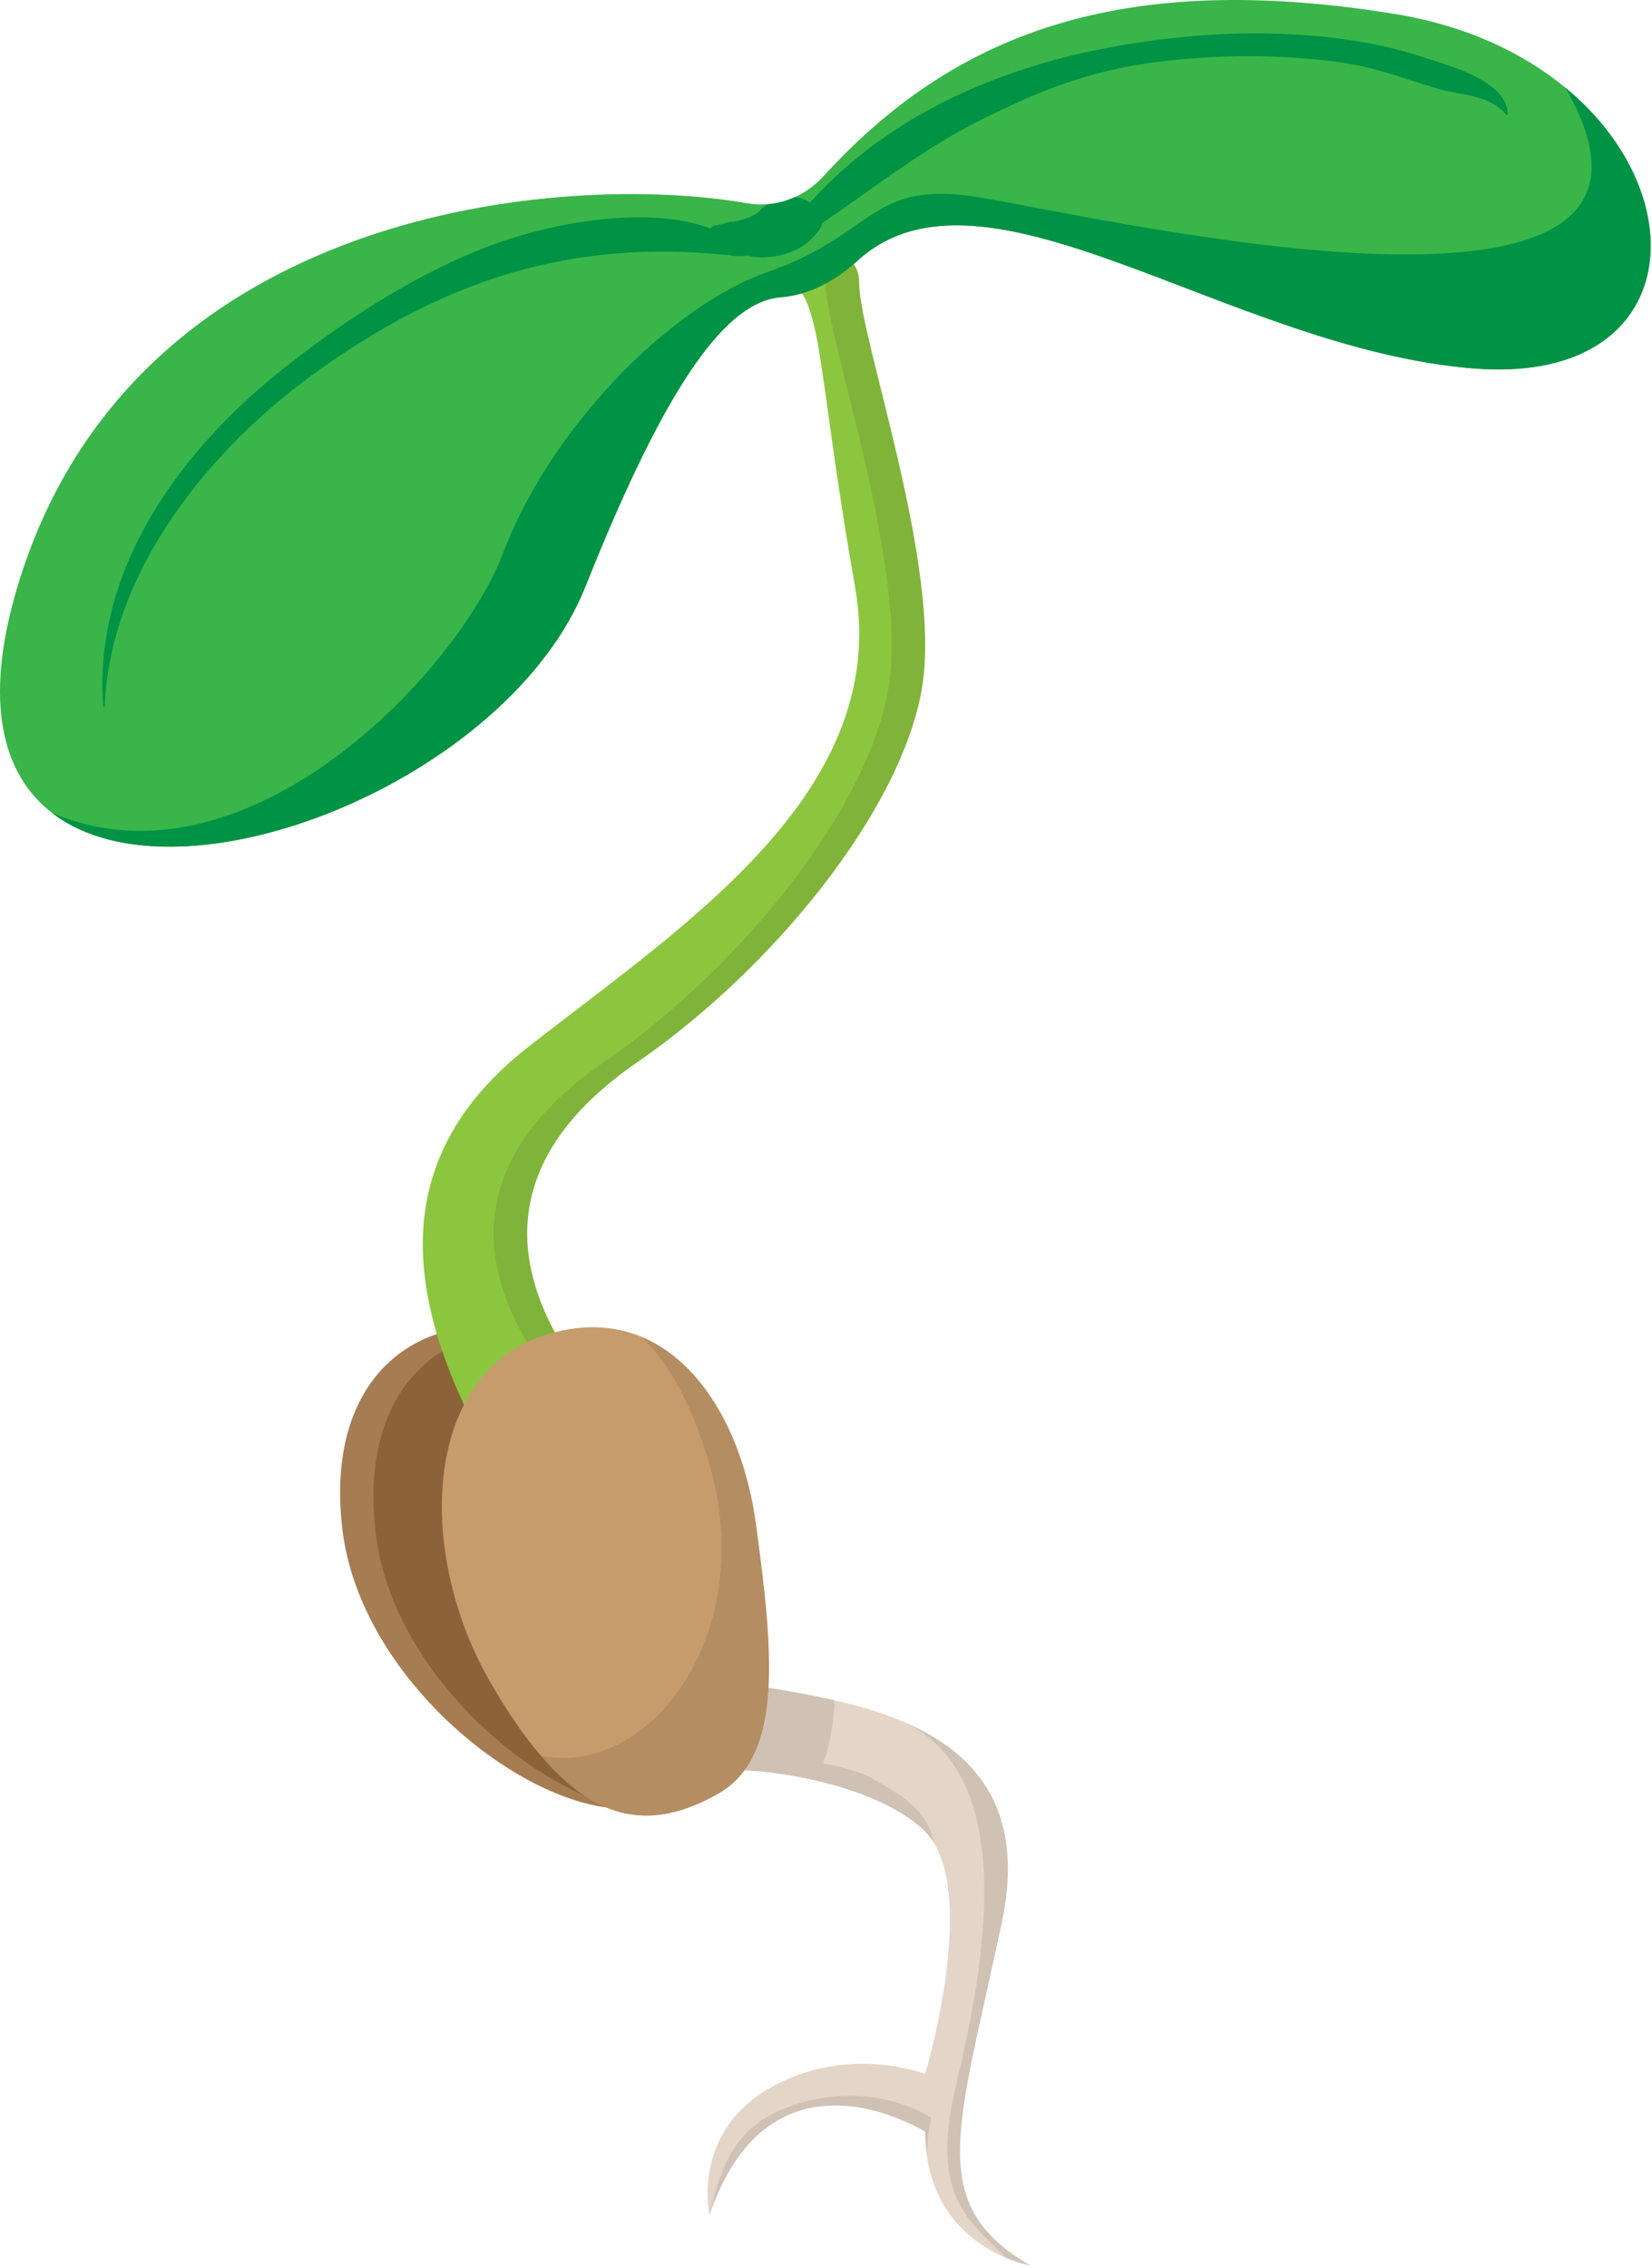 <svg width="212" height="291" viewBox="0 0 212 291" fill="none" xmlns="http://www.w3.org/2000/svg">
<path d="M77.706 231.919C64.657 230.114 46.101 214.268 43.944 196.299C41.787 178.33 51.732 170.312 61.637 170.312C71.542 170.312 77.706 176.605 77.706 186.098C77.706 195.592 77.706 231.919 77.706 231.919Z" fill="#A67C52"/>
<path d="M81.983 232.458C68.935 230.653 50.379 214.807 48.221 196.838C46.064 178.869 56.009 170.852 65.914 170.852C75.819 170.852 81.983 177.144 81.983 186.637C81.983 196.13 81.983 232.458 81.983 232.458Z" fill="#8C6239"/>
<path d="M63.834 188.459C52.957 169.619 47.889 149.956 67.723 134.4C87.558 118.843 114.393 101.756 109.726 75.297C105.059 48.84 105.623 40.03 101.947 36.355C98.272 32.68 110.261 29.315 110.261 36.355C110.261 43.395 121.004 72.906 118.282 88.486C115.56 104.065 99.225 124.289 81.724 136.345C64.223 148.401 64.077 162.902 75.623 177.625C87.169 192.348 63.834 188.459 63.834 188.459Z" fill="#8CC63F"/>
<path opacity="0.1" d="M110.261 36.363C110.261 32.3 106.276 31.712 103.605 32.64C104.944 33.179 105.96 34.324 105.96 36.363C105.96 43.403 116.704 72.914 113.981 88.493C111.259 104.072 94.925 124.296 77.423 136.353C59.923 148.409 59.776 162.91 71.323 177.633C78.037 186.196 72.953 188.459 67.524 188.857C73.587 189.231 84.178 188.542 75.623 177.633C64.077 162.91 64.223 148.409 81.724 136.353C99.225 124.296 115.559 104.073 118.281 88.493C121.004 72.914 110.261 43.403 110.261 36.363Z" fill="#1A0000"/>
<path d="M132.221 290.709C131.939 290.669 130.733 290.408 129.124 289.744C125.546 288.237 119.997 284.617 118.931 276.495V276.475C118.791 275.57 118.73 274.585 118.73 273.56C118.73 273.56 98.987 261.034 91.046 284.235C91.046 284.235 88.653 273.801 98.706 267.99C108.758 262.2 118.73 266.14 118.73 266.14C118.73 266.14 125.042 244.97 119.855 236.506C119.533 235.963 119.152 235.461 118.73 235.038C111.593 227.901 92.332 225.79 88.653 227.901C84.994 230.011 79.848 215.898 79.848 215.898H94.705C98.163 216.542 102.586 217.145 107.09 218.19C109.784 218.793 112.498 219.557 115.072 220.583C115.212 220.643 115.353 220.703 115.494 220.763C124.622 224.503 131.738 231.58 128.582 246.598C123.012 273.057 118.589 282.808 132.221 290.709Z" fill="#E3D6C8"/>
<path opacity="0.1" d="M119.495 271.744C119.495 271.744 118.953 274.216 118.932 276.468C118.792 275.563 118.731 274.578 118.731 273.553C118.731 273.553 98.988 261.027 91.047 284.228C92.575 277.976 94.183 271.924 103.632 269.612C113.082 267.28 119.495 271.744 119.495 271.744Z" fill="#1A0000"/>
<path opacity="0.1" d="M132.222 290.71C131.94 290.67 130.734 290.409 129.125 289.745C124.14 284.759 119.314 281.743 122.712 267.469C126.089 253.215 131.297 227.541 115.494 220.766C124.622 224.505 131.739 231.582 128.582 246.6C123.013 273.058 118.59 282.809 132.222 290.71Z" fill="#1A0000"/>
<path opacity="0.1" d="M119.855 236.506C119.533 235.963 119.152 235.461 118.73 235.038C111.593 227.901 92.332 225.79 88.653 227.901C84.994 230.011 79.848 215.898 79.848 215.898H94.705C98.163 216.542 102.586 217.145 107.09 218.19C106.99 220.965 106.567 223.719 105.642 226.293C108.376 226.795 110.668 227.459 111.995 228.243C116.136 230.635 119.071 232.425 119.855 236.506Z" fill="#1A0000"/>
<path d="M92.272 230.109C83.708 235.054 76.59 233.728 69.454 225.344C67.282 222.831 65.131 219.695 62.94 215.895C53.41 199.409 54.194 176.651 69.574 171.443C74.36 169.835 78.622 170.015 82.281 171.524C90.363 174.861 95.53 184.612 97.017 195.609C99.168 211.553 100.656 225.264 92.272 230.109Z" fill="#C69C6D"/>
<path d="M189.056 47.279C157.552 44.726 126.269 18.549 109.984 33.507C107.25 36.001 103.872 37.85 100.192 38.151C93.457 38.694 85.858 48.304 75.121 75.285C65.27 100.014 23.17 117.063 6.684 104.317C0.351 99.431 -2.222 90.163 2.242 75.285C16.938 26.27 72.709 22.008 95.91 26.088C96.754 26.249 97.618 26.269 98.463 26.209C99.689 26.129 100.876 25.807 101.981 25.305C103.369 24.681 104.615 23.777 105.66 22.631C122.186 4.516 143.457 -3.968 178.942 1.782C188.11 3.27 195.448 6.768 200.856 11.231C218.168 25.485 215.555 49.431 189.056 47.279Z" fill="#39B54A"/>
<path d="M189.057 47.275C157.553 44.721 126.27 18.545 109.985 33.503C107.251 35.996 103.873 37.845 100.193 38.147C93.459 38.69 85.859 48.3 75.123 75.281C65.272 100.009 23.172 117.059 6.686 104.312C31.555 114.947 58.757 86.319 64.607 70.877C70.438 55.437 85.516 39.433 98.705 34.83C111.874 30.225 111.672 23.55 124.118 25.099C136.562 26.667 222.048 47.938 200.898 11.287C200.878 11.267 200.878 11.246 200.858 11.227C218.169 25.481 215.556 49.426 189.057 47.275Z" fill="#009245"/>
<path d="M193.478 14.67C193.478 14.751 193.378 14.811 193.317 14.751C191.126 12.097 187.588 12.278 184.632 11.414C180.209 10.107 176.529 8.619 171.865 7.976C164.084 6.931 156.223 6.97 148.443 7.956C139.838 9.062 133.526 11.555 125.865 15.395C118.245 19.194 112.475 23.919 105.559 28.583C105.539 28.604 105.519 28.604 105.498 28.624C105.498 28.785 105.458 28.945 105.378 29.106C105.096 29.568 104.755 30.031 104.312 30.453C104.212 30.574 104.111 30.695 103.99 30.795C102.723 32.021 100.774 32.765 99.045 32.946C97.899 33.086 96.934 33.066 96.029 32.805C95.144 32.905 94.259 32.926 93.516 32.705C93.456 32.705 93.395 32.725 93.335 32.725C73.09 30.654 56.966 35.982 40.581 47.743C26.949 57.535 14.123 73.216 13.439 90.647C13.439 90.768 13.258 90.768 13.258 90.647C11.891 72.975 23.29 57.575 36.6 47.121C44.682 40.747 54.091 34.695 63.802 31.197C71.059 28.604 83.062 26.312 91.144 29.307C91.265 29.146 91.426 29.006 91.647 28.965C92.069 28.865 92.511 28.785 92.974 28.684C93.335 28.504 93.737 28.423 94.12 28.463C95.266 28.222 96.391 27.9 97.236 27.298C97.296 27.257 97.336 27.217 97.397 27.177C97.678 26.815 98.06 26.493 98.462 26.212C99.689 26.131 100.875 25.81 101.981 25.307C102.745 25.367 103.408 25.629 103.951 25.991C117.079 11.495 136.46 5.705 155.439 4.458C163.882 3.916 174.337 4.558 182.399 7.272C185.275 8.237 193.499 10.247 193.478 14.67Z" fill="#009245"/>
<path opacity="0.1" d="M92.272 230.109C83.707 235.054 76.59 233.728 69.453 225.344C83.828 227.978 97.258 209.26 91.046 187.929C88.533 179.284 85.296 174.338 82.28 171.523C90.362 174.86 95.529 184.612 97.017 195.609C99.167 211.552 100.655 225.264 92.272 230.109Z" fill="#1A0000"/>
</svg>

